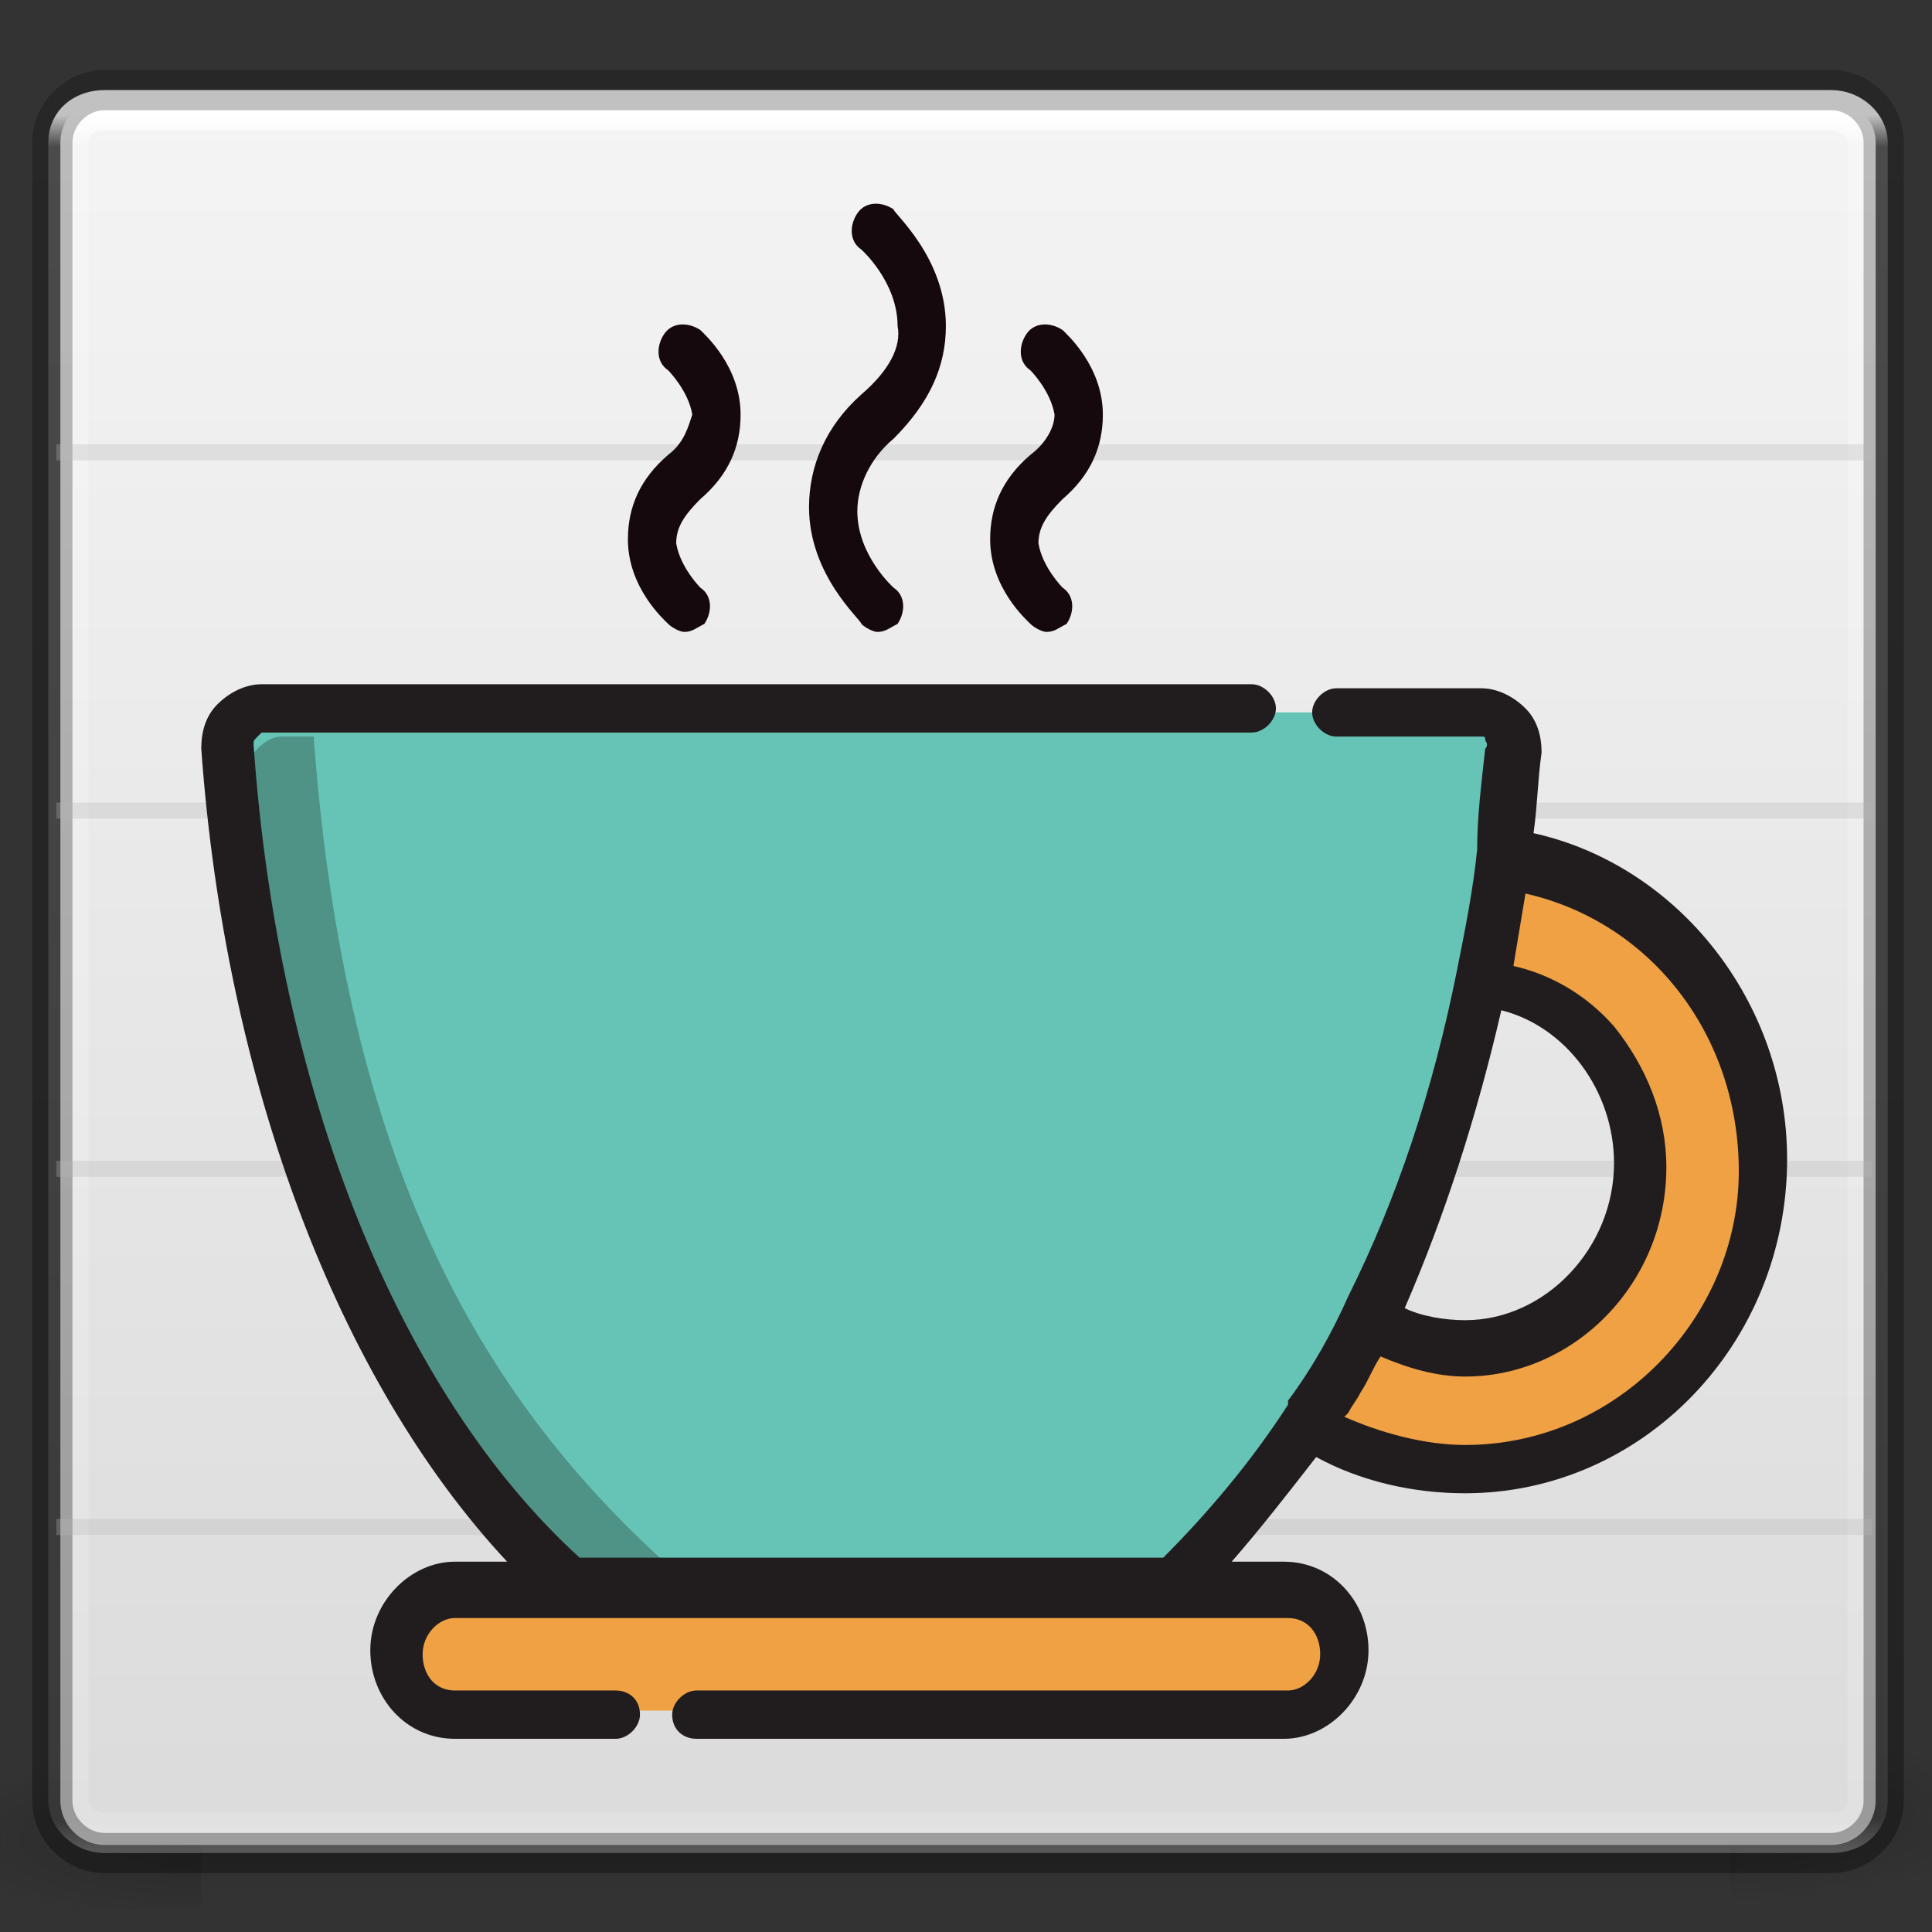 <svg xmlns="http://www.w3.org/2000/svg" xmlns:svg="http://www.w3.org/2000/svg" xmlns:xlink="http://www.w3.org/1999/xlink" id="svg7564" x="0" y="0" enable-background="new -376 262.6 48 48" version="1.1" viewBox="-376 262.6 48 48" xml:space="preserve"><rect x="-376" y="262.6" width="48" height="48" fill="#333333" stroke="none"/><style type="text/css">.st0{fill:url(#rect2801_1_)}.st0,.st1,.st2{opacity:.4;enable-background:new}.st1{fill:url(#rect3696_1_)}.st2{fill:url(#rect3700_1_)}.st3{fill:url(#rect6994_1_)}.st4,.st5{fill:none;stroke:url(#rect7002_1_)}.st5{stroke:url(#rect6998_1_);stroke-width:1}.st6{opacity:.6}.st7{opacity:.5;fill:#b9b9b9;enable-background:new}.st8{fill:#66c4b6}.st9{fill:#efa143}.st10{fill:#4e9386}.st11{fill:#211d1f}.st12{fill:#16090d}</style><g id="layer1" transform="translate(0,-924.362)"><g id="g7796"><radialGradient id="rect2801_1_" cx="-764.75" cy="1350.39" r="1.397" gradientTransform="matrix(5.078 0 0 -1.519 3550.168 3283.331)" gradientUnits="userSpaceOnUse"><stop offset="0" stop-color="#181818"/><stop offset="1" stop-color="#181818" stop-opacity="0"/></radialGradient><rect id="rect2801" width="7.1" height="4.2" x="-333" y="1230.2" class="st0"/><radialGradient id="rect3696_1_" cx="-891.177" cy="1535.334" r="1.397" gradientTransform="matrix(-5.078 0 0 1.519 -4896.127 -1099.559)" gradientUnits="userSpaceOnUse"><stop offset="0" stop-color="#181818"/><stop offset="1" stop-color="#181818" stop-opacity="0"/></radialGradient><rect id="rect3696" width="7.1" height="4.2" x="-378.1" y="1230.2" class="st1"/><linearGradient id="rect3700_1_" x1="-671.209" x2="-671.209" y1="1309.085" y2="1312.068" gradientTransform="matrix(3.071 0 0 -1.429 1709.572 3104.594)" gradientUnits="userSpaceOnUse"><stop offset="0" stop-color="#181818" stop-opacity="0"/><stop offset=".5" stop-color="#181818"/><stop offset="1" stop-color="#181818" stop-opacity="0"/></linearGradient><rect id="rect3700" width="38.1" height="4.2" x="-371" y="1230.2" class="st2"/></g><linearGradient id="rect6994_1_" x1="-729.818" x2="-714.369" y1="1594.094" y2="1594.094" gradientTransform="matrix(0 2.802 3.027 0 -5176.856 3234.56)" gradientUnits="userSpaceOnUse"><stop offset="0" stop-color="#F4F4F4"/><stop offset="1" stop-color="#DBDBDB"/></linearGradient><path id="rect6994" d="M-329.4,1190.5v41.2c0,0.6-0.5,1.1-1.1,1.1h-42.9c-0.6,0-1.1-0.5-1.1-1.1v-41.2 c0-0.6,0.5-1.1,1.1-1.1h42.9C-329.9,1189.5-329.4,1189.9-329.4,1190.5z" class="st3"/><linearGradient id="rect7002_1_" x1="-687.326" x2="-662.585" y1="1708.917" y2="1708.917" gradientTransform="matrix(0 1.741 2.196 0 -4104.186 2386.466)" gradientUnits="userSpaceOnUse"><stop offset="0" stop-color="#FFF"/><stop offset=".018" stop-color="#FFF" stop-opacity=".235"/><stop offset=".983" stop-color="#FFF" stop-opacity=".157"/><stop offset="1" stop-color="#FFF" stop-opacity=".392"/></linearGradient><path id="rect7002" d="M-329.6,1190.5v41.2c0,0.5-0.4,0.8-0.9,0.8h-42.9c-0.5,0-0.9-0.4-0.9-0.8v-41.2 c0-0.5,0.4-0.8,0.9-0.8h42.9C-330,1189.7-329.6,1190.1-329.6,1190.5z" class="st4"/><linearGradient id="rect6998_1_" x1="-935.425" x2="-909.808" y1="1705.255" y2="1705.255" gradientTransform="matrix(0 -1.776 2.239 0 -4170.29 -427.327)" gradientUnits="userSpaceOnUse"><stop offset="0" stop-color="#000" stop-opacity=".318"/><stop offset="1" stop-color="#000" stop-opacity=".24"/></linearGradient><path id="rect6998" d="M-329.2,1231.7v-41.2c0-0.7-0.6-1.3-1.3-1.3h-42.9c-0.7,0-1.3,0.6-1.3,1.3v41.2 c0,0.7,0.6,1.3,1.3,1.3h42.9C-329.8,1233-329.2,1232.4-329.2,1231.7z" class="st5"/><g id="g8367" class="st6"><rect id="rect15710" width="45.1" height=".4" x="-374.6" y="1198" class="st7"/><rect id="rect15712" width="45.1" height=".4" x="-374.6" y="1206.9" class="st7"/><rect id="rect16848" width="45.1" height=".4" x="-374.6" y="1215.8" class="st7"/><rect id="rect7153" width="45.1" height=".4" x="-374.6" y="1224.7" class="st7"/></g></g><g><path d="M-344.9,280.3h-24.6c-0.2,0-0.4,0.1-0.6,0.3c-0.2,0.2-0.2,0.4-0.2,0.6c0.6,8.8,3.7,16.5,8.3,20.7 c0.2,0.1,0.3,0.2,0.5,0.2h14.3c0.2,0,0.4-0.1,0.5-0.2c4.6-4.2,7.7-11.9,8.3-20.7c0-0.2-0.1-0.5-0.2-0.6c-0.2-0.2-0.4-0.3-0.6-0.3 h-3.6" class="st8"/><g><path d="M-358.7,305.1h14.6c0.8,0,1.5-0.7,1.5-1.5s-0.7-1.5-1.5-1.5h-20.7c-0.8,0-1.5,0.7-1.5,1.5s0.7,1.5,1.5,1.5h4" class="st9"/><path d="M-338.6,283.8c-0.1,1-0.3,2.1-0.5,3.1c2.2,0.2,4,2.2,4,4.5c0,2.5-2,4.5-4.4,4.5c-0.9,0-1.7-0.3-2.4-0.7 c-0.5,1-1,1.9-1.5,2.7c1.1,0.7,2.4,1.1,3.9,1.1c4.1,0,7.4-3.4,7.4-7.7C-332.2,287.5-335,284.3-338.6,283.8z" class="st9"/></g><path d="M-359.5,301.4c-4.5-4.1-7.9-9.8-8.7-20.4c0,0,0-0.1,0-0.1h-0.8c-0.2,0-0.4,0.1-0.6,0.3s-0.2,0.4-0.2,0.6 c0.6,8.3,3.5,15.6,7.8,19.5c0.1,0.1,0.3,0.2,0.5,0.2L-359.5,301.4C-359.5,301.4-359.5,301.4-359.5,301.4z" class="st10"/><g><path d="M-337.9,283.3c0.1-0.7,0.1-1.3,0.2-2c0-0.4-0.1-0.8-0.4-1.1c-0.3-0.3-0.7-0.5-1.1-0.5h-3.6 c-0.3,0-0.6,0.3-0.6,0.6s0.3,0.6,0.6,0.6h3.6c0.1,0,0.1,0,0.1,0.1c0,0,0.1,0.1,0,0.2c-0.1,0.9-0.2,1.7-0.2,2.5c0,0,0,0,0,0 c-0.1,1-0.3,2-0.5,3c0,0,0,0,0,0c-0.6,3-1.5,5.7-2.7,8.1c0,0,0,0,0,0c-0.4,0.9-0.9,1.8-1.5,2.6c0,0,0,0,0,0.1 c-0.9,1.4-2,2.7-3.1,3.8c0,0-0.1,0-0.1,0h-14.3c0,0-0.1,0-0.1,0c-4.5-4.1-7.5-11.6-8.1-20.2c0-0.1,0-0.1,0.1-0.2 c0,0,0.1-0.1,0.1-0.1h24.6c0.3,0,0.6-0.3,0.6-0.6s-0.3-0.6-0.6-0.6h-24.6c-0.4,0-0.8,0.2-1.1,0.5c-0.3,0.3-0.4,0.7-0.4,1.1 c0.6,8.3,3.4,15.7,7.6,20.2h-1.3c-1.1,0-2.1,1-2.1,2.2s0.9,2.2,2.1,2.2h4c0.3,0,0.6-0.3,0.6-0.6c0-0.4-0.3-0.6-0.6-0.6h-4 c-0.5,0-0.8-0.4-0.8-0.9c0-0.5,0.4-0.9,0.8-0.9h3.2h14.3h3.2c0.5,0,0.8,0.4,0.8,0.9c0,0.5-0.4,0.9-0.8,0.9h-14.7 c-0.3,0-0.6,0.3-0.6,0.6c0,0.4,0.3,0.6,0.6,0.6h14.6c1.1,0,2.1-1,2.1-2.2s-0.9-2.2-2.1-2.2h-1.3c0.7-0.8,1.4-1.7,2.1-2.6 c1.1,0.6,2.4,0.9,3.7,0.9c4.4,0,8-3.7,8-8.3C-331.6,287.5-334.3,284.1-337.9,283.3z M-338.7,287.7c1.6,0.4,2.8,2,2.8,3.8 c0,2.1-1.7,3.9-3.7,3.9c-0.5,0-1.1-0.1-1.5-0.3C-340.1,292.8-339.3,290.3-338.7,287.7z M-339.6,298.5c-1,0-2.1-0.3-3-0.7 c0,0,0,0,0,0c0,0,0.1-0.1,0.1-0.1c0.1-0.2,0.2-0.3,0.3-0.5c0,0,0,0,0,0c0.2-0.3,0.3-0.6,0.5-0.9c0.7,0.3,1.4,0.5,2.1,0.5 c2.7,0,5-2.3,5-5.2c0-1.3-0.5-2.5-1.3-3.5c-0.7-0.8-1.6-1.3-2.5-1.5c0,0,0,0,0,0c0.1-0.6,0.2-1.2,0.3-1.8c3.1,0.7,5.3,3.5,5.3,6.9 C-332.8,295.3-335.8,298.5-339.6,298.5z" class="st11"/><path d="M-354.6,272.4c-0.9,0.8-1.3,1.8-1.3,2.8c0,1.7,1.3,2.8,1.3,2.9c0.1,0.1,0.3,0.2,0.4,0.2 c0.2,0,0.3-0.1,0.5-0.2c0.2-0.3,0.2-0.7-0.1-0.9c0,0-0.9-0.8-0.9-1.9c0-0.6,0.3-1.3,0.9-1.8c0.9-0.9,1.3-1.8,1.3-2.8 c0-1.7-1.3-2.8-1.3-2.9c-0.3-0.2-0.7-0.2-0.9,0.1c-0.2,0.3-0.2,0.7,0.1,0.9c0,0,0.9,0.8,0.9,1.9 C-353.6,271.2-353.9,271.8-354.6,272.4z" class="st12"/><path d="M-350.4,273.9c-0.7,0.6-1,1.3-1,2.1c0,1.2,0.9,2,1,2.1c0.1,0.1,0.3,0.2,0.4,0.2c0.2,0,0.3-0.1,0.5-0.2 c0.2-0.3,0.2-0.7-0.1-0.9c0,0-0.5-0.5-0.6-1.1c0-0.4,0.2-0.7,0.6-1.1c0.7-0.6,1-1.3,1-2.1c0-1.2-0.9-2-1-2.1 c-0.3-0.2-0.7-0.2-0.9,0.1c-0.2,0.3-0.2,0.7,0.1,0.9c0,0,0.5,0.5,0.6,1.1C-349.8,273.2-350,273.6-350.4,273.9z" class="st12"/><path d="M-359.4,273.9c-0.7,0.6-1,1.3-1,2.1c0,1.2,0.9,2,1,2.1c0.1,0.1,0.3,0.2,0.4,0.2c0.2,0,0.3-0.1,0.5-0.2 c0.2-0.3,0.2-0.7-0.1-0.9c0,0-0.5-0.5-0.6-1.1c0-0.4,0.2-0.7,0.6-1.1c0.7-0.6,1-1.3,1-2.1c0-1.2-0.9-2-1-2.1 c-0.3-0.2-0.7-0.2-0.9,0.1c-0.2,0.3-0.2,0.7,0.1,0.9c0,0,0.5,0.5,0.6,1.1C-358.9,273.2-359,273.6-359.4,273.9z" class="st12"/></g></g></svg>
